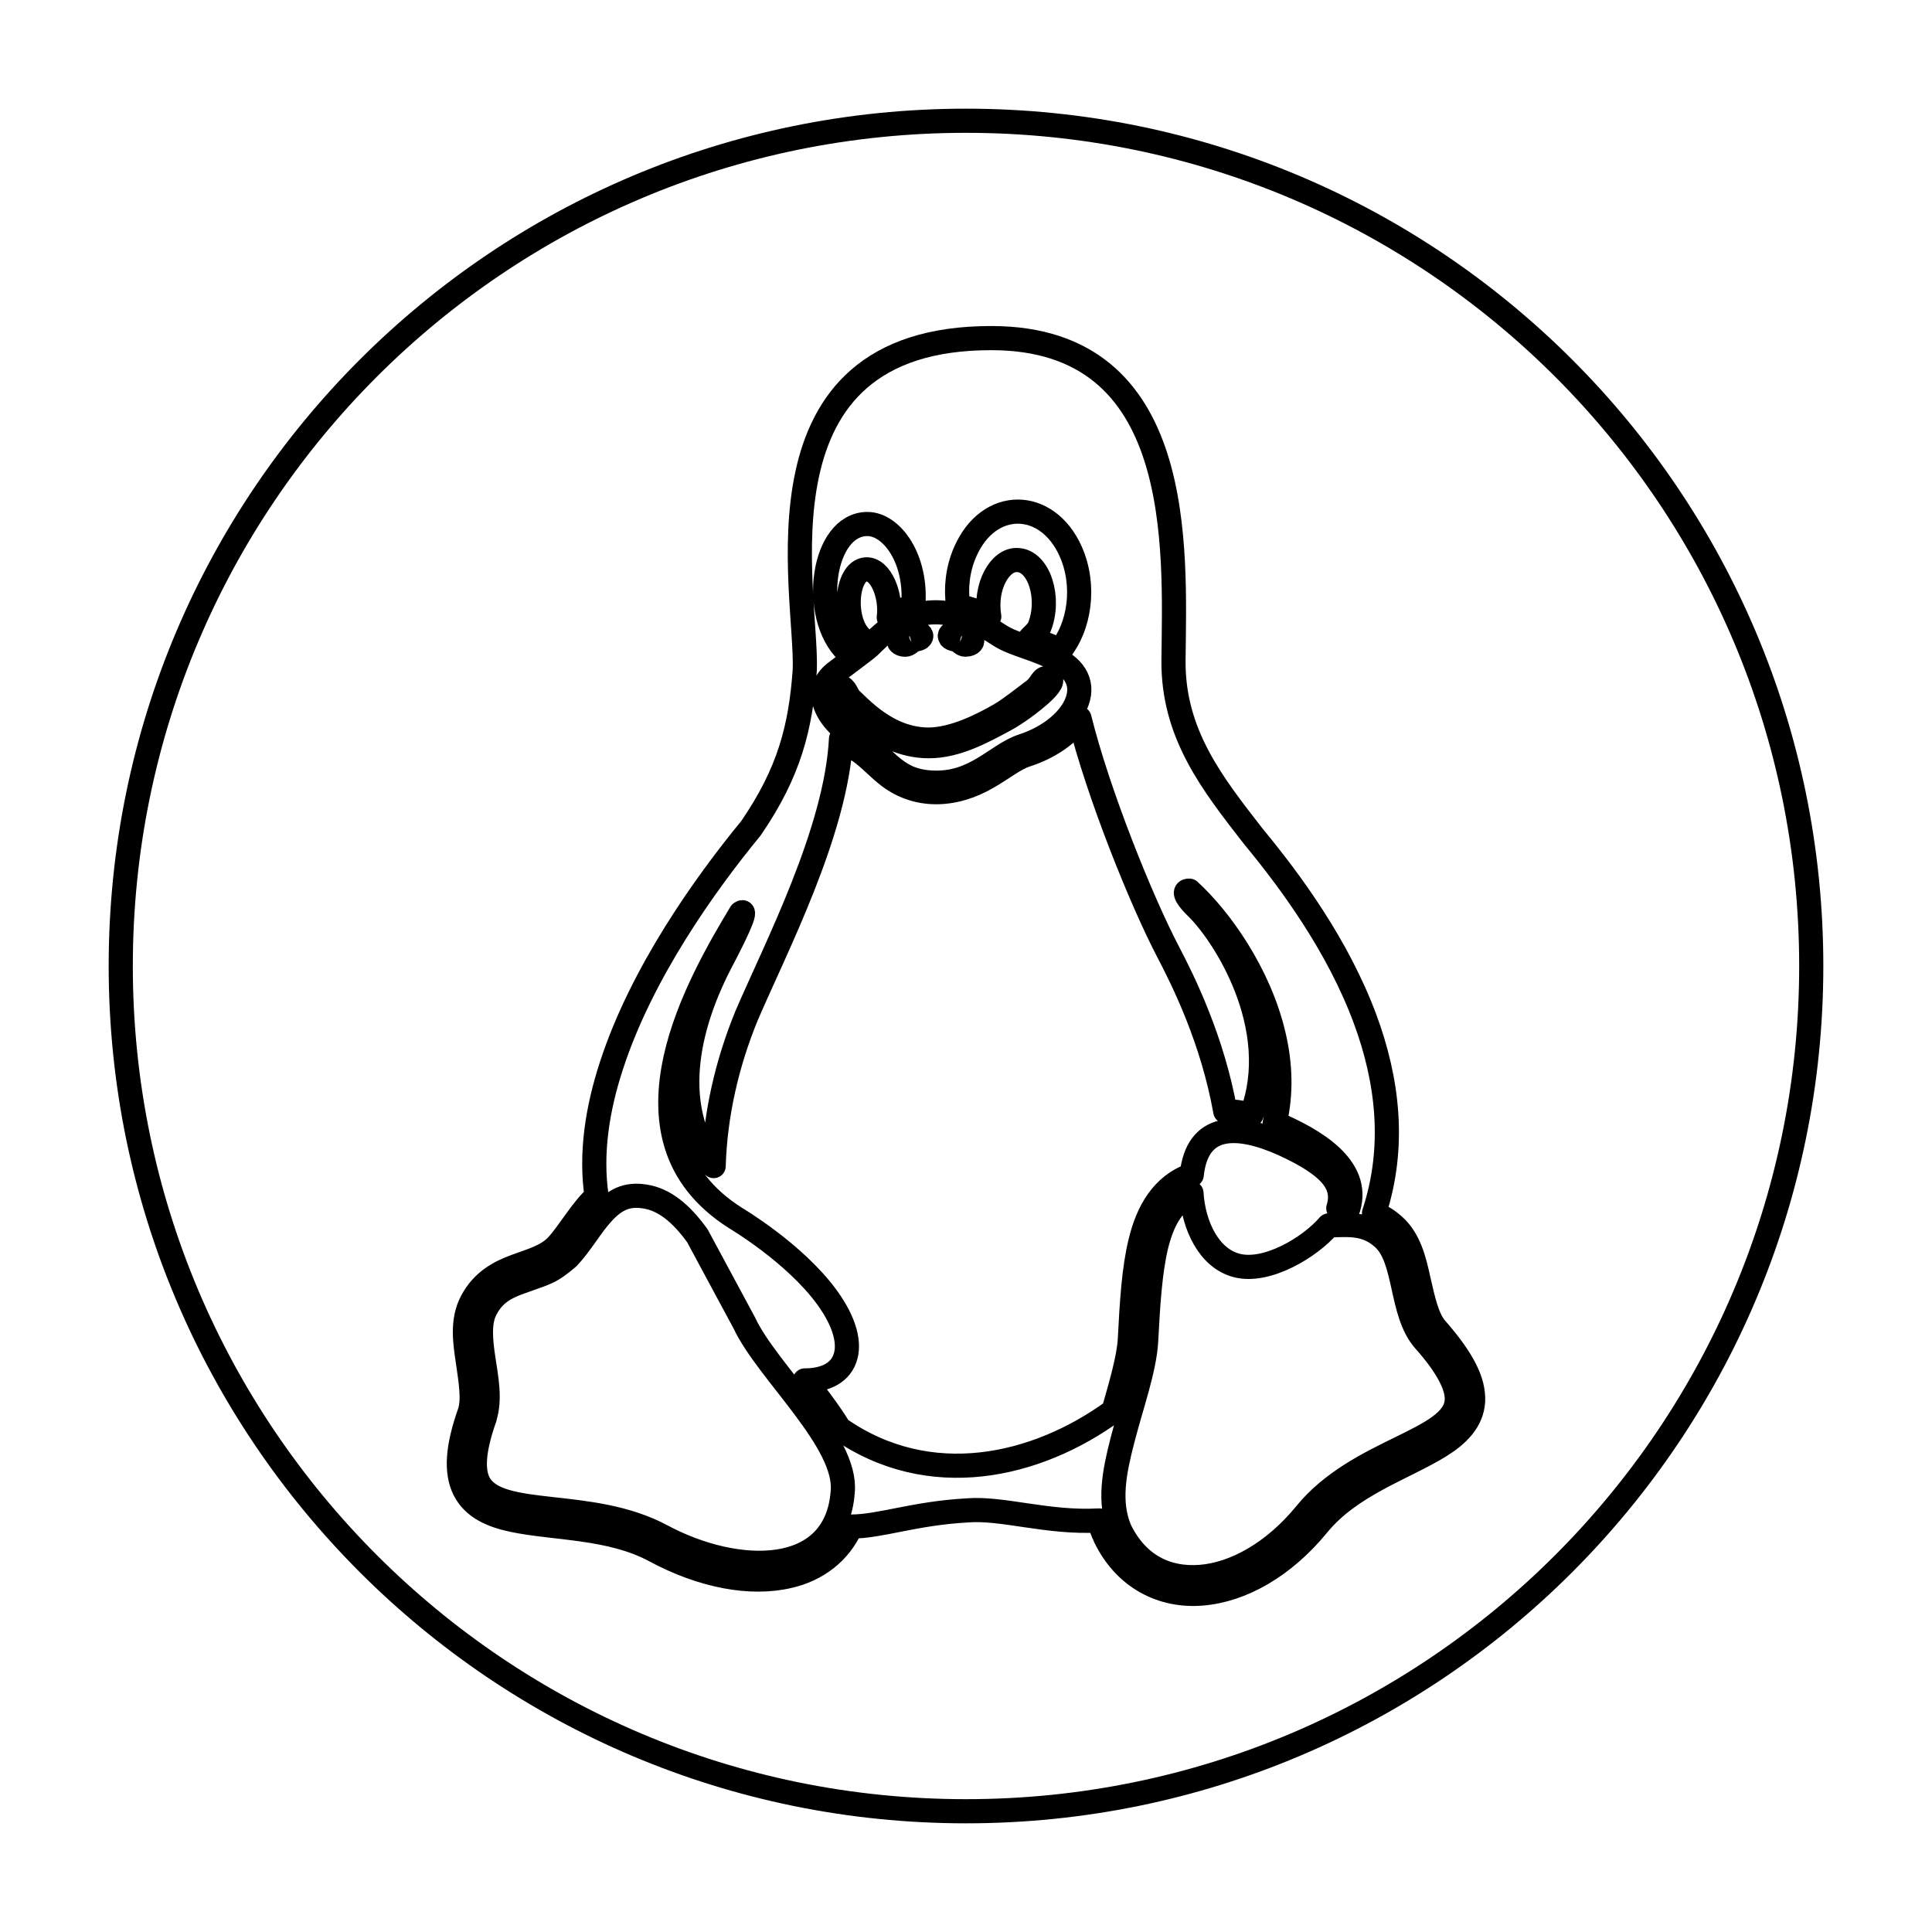 <svg width="80" height="80" viewBox="0 0 80 80" fill="none" xmlns="http://www.w3.org/2000/svg">
  <path d="M75 40C75 59.32 59.337 75 40 75C20.663 75 5 59.32 5 40C5 20.663 20.663 5 40 5C59.337 5 75 20.663 75 40Z" stroke="currentColor" stroke-linecap="round" stroke-linejoin="round" />
  <path d="M39.672 26.522C39.772 26.572 39.851 26.694 39.97 26.694C40.08 26.694 40.248 26.654 40.258 26.542C40.278 26.4 40.07 26.308 39.941 26.247C39.772 26.176 39.553 26.146 39.394 26.237C39.355 26.258 39.315 26.308 39.335 26.349C39.364 26.481 39.563 26.461 39.672 26.522ZM37.497 26.694C37.616 26.694 37.696 26.572 37.795 26.522C37.904 26.461 38.103 26.481 38.143 26.359C38.163 26.319 38.123 26.268 38.083 26.247C37.924 26.156 37.706 26.186 37.537 26.258C37.408 26.319 37.199 26.41 37.219 26.552C37.229 26.654 37.398 26.704 37.497 26.694ZM59.458 55.008C59.101 54.601 58.932 53.83 58.743 53.007C58.564 52.184 58.356 51.301 57.7 50.732C57.571 50.62 57.442 50.519 57.303 50.438C57.174 50.356 57.035 50.285 56.895 50.234C57.809 47.462 57.452 44.7 56.528 42.202C55.396 39.145 53.419 36.474 51.909 34.646C50.211 32.463 48.562 30.391 48.592 27.334C48.642 22.673 49.098 14.01 41.063 14C30.892 13.98 33.435 24.501 33.325 27.73C33.157 30.107 32.69 31.975 31.091 34.301C29.213 36.586 26.571 40.272 25.32 44.121C24.724 45.939 24.446 47.787 24.704 49.534C24.058 50.123 23.572 51.027 23.055 51.585C22.638 52.022 22.032 52.184 21.367 52.428C20.701 52.672 19.976 53.037 19.529 53.901C19.32 54.297 19.251 54.723 19.251 55.16C19.251 55.556 19.311 55.962 19.37 56.358C19.489 57.181 19.618 57.953 19.45 58.471C18.933 59.933 18.863 60.949 19.231 61.69C19.608 62.431 20.363 62.756 21.227 62.939C22.946 63.304 25.28 63.213 27.117 64.208C29.084 65.264 31.081 65.64 32.67 65.264C33.822 65.001 34.766 64.29 35.242 63.213C36.484 63.203 37.855 62.665 40.04 62.543C41.52 62.421 43.377 63.081 45.513 62.959C45.572 63.193 45.652 63.426 45.761 63.64V63.65C46.586 65.346 48.125 66.118 49.764 65.986C51.413 65.853 53.151 64.868 54.561 63.152C55.912 61.487 58.137 60.796 59.617 59.882C60.352 59.425 60.948 58.856 60.998 58.024C61.037 57.191 60.561 56.267 59.458 55.008ZM39.96 22.866C40.934 20.611 43.357 20.652 44.331 22.825C44.976 24.267 44.688 25.963 43.904 26.928C43.745 26.847 43.318 26.664 42.652 26.43C42.761 26.308 42.96 26.156 43.039 25.963C43.516 24.765 43.02 23.221 42.136 23.191C41.411 23.14 40.755 24.288 40.964 25.526C40.556 25.323 40.03 25.171 39.672 25.08C39.573 24.379 39.643 23.597 39.96 22.866ZM35.918 21.698C36.921 21.698 37.984 23.14 37.815 25.1C37.467 25.201 37.11 25.354 36.802 25.567C36.921 24.663 36.474 23.526 35.848 23.577C35.014 23.648 34.875 25.73 35.669 26.43C35.769 26.512 35.858 26.41 35.084 26.989C33.534 25.506 34.041 21.698 35.918 21.698ZM34.567 27.862C35.183 27.395 35.918 26.847 35.968 26.796C36.434 26.349 37.308 25.354 38.739 25.354C39.444 25.354 40.288 25.587 41.311 26.258C41.937 26.674 42.434 26.704 43.556 27.202C44.39 27.558 44.917 28.187 44.599 29.05C44.341 29.771 43.506 30.513 42.344 30.889C41.242 31.254 40.378 32.513 38.55 32.402C38.163 32.381 37.855 32.3 37.596 32.188C36.802 31.833 36.385 31.132 35.61 30.665C34.756 30.178 34.299 29.609 34.15 29.111C34.011 28.614 34.15 28.197 34.567 27.862ZM34.895 61.781C34.627 65.346 30.534 65.275 27.416 63.609C24.446 62.005 20.602 62.949 19.817 61.385C19.579 60.908 19.579 60.095 20.075 58.704V58.684C20.314 57.912 20.135 57.059 20.016 56.257C19.896 55.465 19.837 54.733 20.105 54.226C20.453 53.545 20.949 53.301 21.575 53.078C22.598 52.702 22.747 52.733 23.522 52.073C24.068 51.494 24.465 50.763 24.942 50.245C25.449 49.686 25.936 49.422 26.7 49.544C27.505 49.666 28.2 50.234 28.876 51.169L30.822 54.784C31.766 56.805 35.103 59.699 34.895 61.781ZM34.756 59.151C34.349 58.481 33.802 57.77 33.325 57.16C34.031 57.16 34.736 56.937 34.984 56.257C35.213 55.627 34.984 54.743 34.249 53.728C32.908 51.88 30.445 50.428 30.445 50.428C29.104 49.574 28.349 48.528 28.002 47.391C27.654 46.254 27.704 45.025 27.972 43.816C28.488 41.491 29.819 39.226 30.673 37.804C30.902 37.632 30.753 38.129 29.809 39.917C28.965 41.552 27.386 45.33 29.551 48.285C29.611 46.182 30.097 44.04 30.922 42.039C32.114 39.257 34.627 34.433 34.825 30.594C34.934 30.675 35.282 30.919 35.441 31.01C35.898 31.285 36.246 31.691 36.693 32.056C37.924 33.072 39.523 32.991 40.904 32.178C41.52 31.823 42.017 31.416 42.483 31.264C43.467 30.949 44.251 30.391 44.698 29.741C45.463 32.828 47.251 37.286 48.393 39.46C48.999 40.617 50.211 43.065 50.737 46.02C51.065 46.01 51.433 46.061 51.82 46.162C53.191 42.537 50.658 38.627 49.506 37.54C49.039 37.073 49.019 36.87 49.247 36.88C50.499 38.018 52.148 40.303 52.744 42.872C53.022 44.05 53.072 45.279 52.783 46.497C54.412 47.188 56.349 48.315 55.833 50.031C55.614 50.021 55.515 50.031 55.416 50.031C55.733 49.006 55.028 48.244 53.151 47.381C51.204 46.508 49.575 46.508 49.347 48.65C48.145 49.077 47.529 50.143 47.221 51.423C46.943 52.56 46.864 53.931 46.784 55.475C46.734 56.257 46.427 57.303 46.109 58.42C42.92 60.745 38.49 61.761 34.756 59.151ZM60.322 57.983C60.233 59.689 56.23 60.004 54.045 62.705C52.734 64.3 51.125 65.183 49.714 65.295C48.304 65.407 47.082 64.808 46.367 63.335C45.9 62.208 46.129 60.989 46.476 59.649C46.844 58.206 47.39 56.724 47.46 55.526C47.539 53.982 47.628 52.631 47.877 51.595C48.135 50.549 48.532 49.849 49.237 49.453C49.267 49.432 49.307 49.422 49.337 49.402C49.416 50.742 50.062 52.103 51.204 52.398C52.456 52.733 54.254 51.636 55.018 50.742C55.912 50.712 56.578 50.651 57.263 51.26C58.246 52.123 57.968 54.337 58.962 55.485C60.014 56.663 60.352 57.465 60.322 57.983ZM34.954 29.101C35.153 29.294 35.421 29.558 35.749 29.822C36.404 30.35 37.318 30.899 38.461 30.899C39.613 30.899 40.695 30.299 41.619 29.802C42.106 29.538 42.702 29.091 43.089 28.746C43.477 28.4 43.675 28.106 43.397 28.075C43.119 28.045 43.139 28.34 42.801 28.593C42.364 28.918 41.838 29.345 41.42 29.589C40.685 30.015 39.484 30.624 38.451 30.624C37.418 30.624 36.593 30.137 35.977 29.639C35.669 29.386 35.411 29.132 35.213 28.939C35.064 28.797 35.024 28.471 34.785 28.441C34.647 28.431 34.607 28.817 34.954 29.101Z" stroke="currentColor" stroke-linecap="round" stroke-linejoin="round" />
</svg>